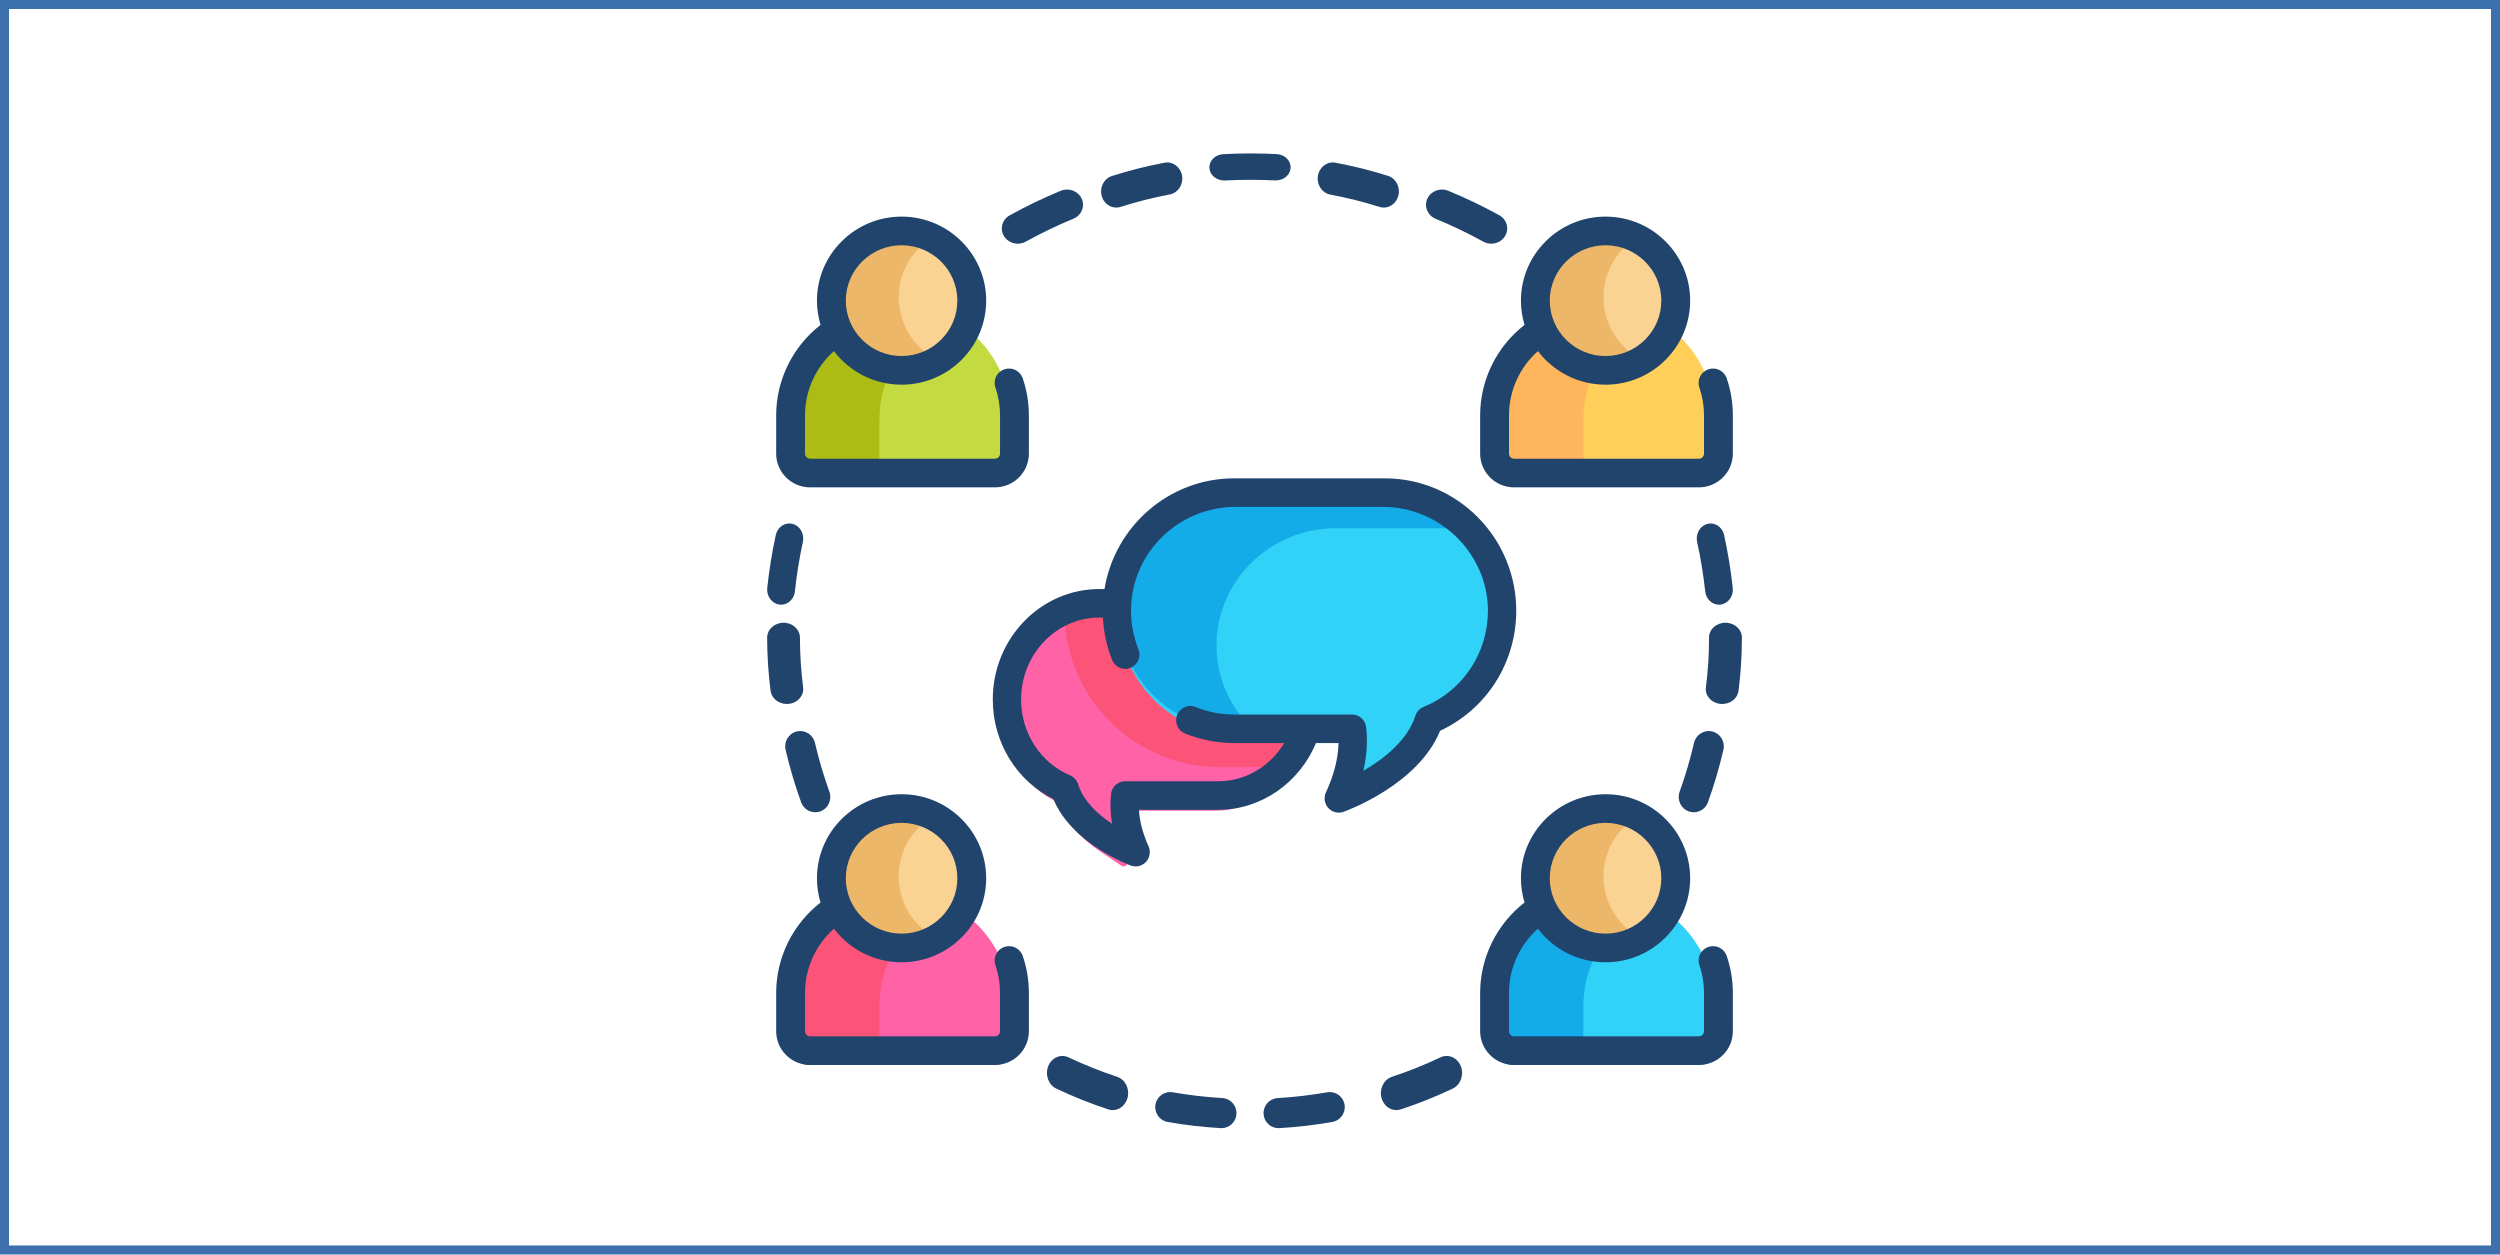 <?xml version="1.0" encoding="UTF-8"?>
<svg width="277px" height="139px" viewBox="0 0 277 139" version="1.1" xmlns="http://www.w3.org/2000/svg" xmlns:xlink="http://www.w3.org/1999/xlink">
    <!-- Generator: sketchtool 51.3 (57544) - http://www.bohemiancoding.com/sketch -->
    <title>3762CED1-589B-4131-B032-FA615FA194EE</title>
    <desc>Created with sketchtool.</desc>
    <defs>
        <rect id="path-1" x="0" y="0" width="277" height="139"></rect>
    </defs>
    <g id="Diseño" stroke="none" stroke-width="1" fill="none" fill-rule="evenodd">
        <g id="Release_04_wikis" transform="translate(-750, -746)">
            <g id="img_generica" transform="translate(750, 746)">
                <g id="Group-4">
                    <g id="Bitmap">
                        <mask id="mask-2" fill="white">
                            <use xlink:href="#path-1"></use>
                        </mask>
                        <rect stroke="#3D71AE" x="0.5" y="0.5" width="276" height="138"></rect>
                    </g>
                </g>
                <g id="group-1" transform="translate(85, 17)" fill-rule="nonzero">
                    <path d="M25.368,36 L4.632,36 C3.731,36 3,35.238 3,34.298 L3,29.521 C3,22.606 8.373,17 15,17 C21.627,17 27,22.606 27,29.521 L27,34.298 C27,35.238 26.269,36 25.368,36 Z" id="Shape" fill="#C3DA40"></path>
                    <path d="M36.879,77.33 C34.554,75.768 33.06,73.977 32.439,72.007 C28.526,70.317 26,66.36 26,61.914 C26,55.896 30.66,51 36.389,51 L49.611,51 C55.339,51 60,55.896 60,61.914 C60,67.931 55.34,72.827 49.611,72.827 L39.358,72.827 C39.27,73.727 39.305,74.665 39.464,75.615 L39.939,78.467 C40.005,78.86 39.578,79.143 39.251,78.923 L36.879,77.33 Z" id="Shape" fill="#FF62A7"></path>
                    <path d="M61,61.899 C61,55.889 56.307,51 50.537,51 L37.221,51 C35.72,51 34.292,51.334 33,51.93 C33.556,60.952 41.152,68 50.205,68 L59.202,68 C60.337,66.258 61,64.157 61,61.899 Z" id="Shape" fill="#FC5479"></path>
                    <path d="M64.851,68.658 C65.181,67.225 65.277,65.818 65.138,64.475 L52.327,64.475 C45.123,64.475 39.111,58.707 39.002,51.443 C38.89,44.05 44.821,38 52.128,38 L68.688,38 C75.908,38 81.914,43.799 81.999,51.079 C82.063,56.542 78.852,61.418 73.85,63.487 C72.774,66.774 69.711,69.118 67.325,70.507 L64.867,71.938 C64.529,72.135 64.12,71.83 64.209,71.446 L64.851,68.658 Z" id="Shape" fill="#31D2F7"></path>
                    <path d="M49.79,54.733 C49.677,47.473 55.641,41.531 62.987,41.531 L78,41.531 C75.594,39.34 72.366,38 68.849,38 L52.199,38 C44.853,38 38.889,43.942 39.002,51.202 C39.112,58.335 45.156,64 52.399,64 L54.027,64 C51.476,61.679 49.847,58.401 49.79,54.733 Z" id="Shape" fill="#13ACE8"></path>
                    <path d="M103.368,36 L82.632,36 C81.731,36 81,35.238 81,34.298 L81,29.521 C81,22.606 86.373,17 93,17 C99.627,17 105,22.606 105,29.521 L105,34.298 C105,35.238 104.269,36 103.368,36 Z" id="Shape" fill="#FFCF59"></path>
                    <path d="M25.368,101 L4.632,101 C3.731,101 3,100.238 3,99.297 L3,94.521 C3,87.606 8.373,82 15,82 C21.627,82 27,87.606 27,94.521 L27,99.297 C27,100.238 26.269,101 25.368,101 Z" id="Shape" fill="#FF62A7"></path>
                    <path d="M103.368,101 L82.632,101 C81.731,101 81,100.238 81,99.297 L81,94.521 C81,87.606 86.373,82 93,82 C99.627,82 105,87.606 105,94.521 L105,99.297 C105,100.238 104.269,101 103.368,101 Z" id="Shape" fill="#31D2F7"></path>
                    <path d="M12.437,34.298 L12.437,29.521 C12.437,24.311 15.56,19.845 20,17.959 C18.547,17.342 16.953,17 15.281,17 C8.499,17 3,22.606 3,29.521 L3,34.298 C3,35.238 3.748,36 4.67,36 L14.107,36 C13.185,36 12.437,35.238 12.437,34.298 Z" id="Shape" fill="#ADBC15"></path>
                    <path d="M90.437,34.298 L90.437,29.521 C90.437,24.311 93.56,19.845 98,17.959 C96.547,17.342 94.953,17 93.281,17 C86.499,17 81,22.606 81,29.521 L81,34.298 C81,35.238 81.748,36 82.67,36 L92.107,36 C91.185,36 90.437,35.238 90.437,34.298 Z" id="Shape" fill="#FFB55C"></path>
                    <path d="M12.437,99.297 L12.437,94.521 C12.437,89.311 15.56,84.845 20,82.959 C18.547,82.342 16.953,82 15.281,82 C8.499,82 3,87.606 3,94.521 L3,99.297 C3,100.238 3.748,101 4.67,101 L14.107,101 C13.185,101 12.437,100.238 12.437,99.297 Z" id="Shape" fill="#FC5479"></path>
                    <path d="M90.437,99.297 L90.437,94.521 C90.437,89.311 93.56,84.845 98,82.959 C96.547,82.342 94.953,82 93.281,82 C86.499,82 81,87.606 81,94.521 L81,99.297 C81,100.238 81.748,101 82.67,101 L92.107,101 C91.185,101 90.437,100.238 90.437,99.297 Z" id="Shape" fill="#13ACE8"></path>
                    <g id="Group" transform="translate(7, 8)" fill="#FAD393">
                        <path d="M8.015,15.728 C3.708,15.728 0.203,12.237 0.203,7.945 C0.203,3.653 3.708,0.162 8.015,0.162 C12.323,0.162 15.828,3.653 15.828,7.945 C15.828,12.237 12.323,15.728 8.015,15.728 Z" id="Shape"></path>
                        <path d="M86.099,15.728 C81.791,15.728 78.287,12.237 78.287,7.945 C78.287,3.653 81.791,0.162 86.099,0.162 C90.407,0.162 93.911,3.653 93.911,7.945 C93.911,12.237 90.407,15.728 86.099,15.728 Z" id="Shape"></path>
                        <path d="M8.015,79.881 C3.708,79.881 0.203,76.39 0.203,72.098 C0.203,67.807 3.708,64.315 8.015,64.315 C12.323,64.315 15.828,67.806 15.828,72.098 C15.828,76.39 12.323,79.881 8.015,79.881 Z" id="Shape"></path>
                        <path d="M86.099,79.881 C81.791,79.881 78.287,76.39 78.287,72.098 C78.287,67.807 81.791,64.315 86.099,64.315 C90.407,64.315 93.911,67.806 93.911,72.098 C93.911,76.39 90.407,79.881 86.099,79.881 Z" id="Shape"></path>
                    </g>
                    <g id="Group" transform="translate(7, 8)" fill="#EDB769">
                        <path d="M7.581,7.945 C7.581,4.982 9.253,2.401 11.705,1.087 C10.605,0.497 9.349,0.162 8.015,0.162 C3.708,0.162 0.203,3.653 0.203,7.945 C0.203,12.237 3.708,15.728 8.015,15.728 C9.349,15.728 10.605,15.393 11.705,14.803 C9.253,13.489 7.581,10.908 7.581,7.945 Z" id="Shape"></path>
                        <path d="M85.669,7.945 C85.669,4.982 87.34,2.401 89.793,1.087 C88.693,0.497 87.437,0.162 86.103,0.162 C81.795,0.162 78.291,3.653 78.291,7.945 C78.291,12.237 81.795,15.728 86.103,15.728 C87.437,15.728 88.693,15.393 89.793,14.803 C87.34,13.489 85.669,10.908 85.669,7.945 Z" id="Shape"></path>
                        <path d="M7.581,72.098 C7.581,69.135 9.253,66.554 11.705,65.24 C10.605,64.65 9.349,64.315 8.015,64.315 C3.708,64.315 0.203,67.806 0.203,72.098 C0.203,76.39 3.708,79.881 8.015,79.881 C9.349,79.881 10.605,79.546 11.705,78.956 C9.253,77.642 7.581,75.061 7.581,72.098 Z" id="Shape"></path>
                        <path d="M85.669,72.098 C85.669,69.135 87.34,66.554 89.793,65.24 C88.693,64.65 87.437,64.315 86.103,64.315 C81.795,64.315 78.291,67.806 78.291,72.098 C78.291,76.39 81.795,79.881 86.103,79.881 C87.437,79.881 88.693,79.546 89.793,78.956 C87.34,77.642 85.669,75.061 85.669,72.098 Z" id="Shape"></path>
                    </g>
                    <path d="M27.772,10 C28.074,10 28.379,9.926 28.659,9.772 C30.359,8.832 32.133,7.978 33.934,7.234 C34.831,6.863 35.242,5.871 34.853,5.016 C34.464,4.161 33.422,3.769 32.525,4.14 C30.599,4.936 28.7,5.849 26.882,6.855 C26.036,7.322 25.749,8.354 26.239,9.16 C26.568,9.699 27.162,10 27.772,10 Z" id="Shape" fill="#21446D"></path>
                    <path d="M62.391,4.56 C64.226,4.9 66.061,5.359 67.844,5.925 C68.004,5.976 68.165,6 68.323,6 C69.046,6 69.713,5.496 69.93,4.717 C70.194,3.768 69.688,2.77 68.8,2.488 C66.891,1.882 64.928,1.39 62.964,1.027 C62.052,0.858 61.183,1.511 61.025,2.487 C60.867,3.463 61.478,4.39 62.391,4.56 Z" id="Shape" fill="#21446D"></path>
                    <path d="M50.648,3 C50.68,3 50.713,2.999 50.746,2.997 C51.682,2.948 52.633,2.924 53.573,2.924 C53.575,2.924 53.576,2.924 53.578,2.924 C54.471,2.924 55.373,2.946 56.259,2.99 C57.173,3.036 57.947,2.418 57.997,1.612 C58.048,0.806 57.352,0.116 56.443,0.071 C55.496,0.024 54.532,0 53.578,0 C53.576,0 53.575,0 53.573,0 C52.569,0 51.553,0.026 50.552,0.079 C49.643,0.126 48.949,0.818 49.003,1.624 C49.054,2.401 49.781,3 50.648,3 Z" id="Shape" fill="#21446D"></path>
                    <path d="M104.181,41.046 C103.355,41.259 102.846,42.157 103.042,43.052 C103.437,44.848 103.738,46.691 103.938,48.529 C104.03,49.376 104.694,50 105.462,50 C105.522,50 105.582,49.996 105.643,49.988 C106.486,49.881 107.089,49.053 106.989,48.14 C106.776,46.174 106.454,44.202 106.031,42.28 C105.834,41.385 105.006,40.832 104.181,41.046 Z" id="Shape" fill="#21446D"></path>
                    <path d="M101.101,70.727 C100.786,71.606 101.233,72.578 102.101,72.898 C102.289,72.967 102.482,73 102.672,73 C103.355,73 103.996,72.573 104.243,71.885 C104.923,69.994 105.498,68.041 105.955,66.083 C106.167,65.173 105.61,64.26 104.712,64.046 C103.815,63.831 102.913,64.394 102.701,65.305 C102.274,67.135 101.736,68.959 101.101,70.727 Z" id="Shape" fill="#21446D"></path>
                    <path d="M74.07,7.244 C75.872,7.985 77.648,8.836 79.35,9.774 C79.628,9.927 79.931,10 80.231,10 C80.842,10 81.437,9.696 81.764,9.153 C82.251,8.345 81.961,7.311 81.115,6.845 C79.294,5.841 77.393,4.931 75.466,4.138 C74.568,3.769 73.529,4.166 73.144,5.024 C72.759,5.881 73.173,6.875 74.07,7.244 Z" id="Shape" fill="#21446D"></path>
                    <path d="M3.285,64.046 C2.388,64.262 1.833,65.175 2.045,66.086 C2.503,68.045 3.08,69.996 3.761,71.886 C4.008,72.574 4.648,73 5.329,73 C5.52,73 5.713,72.967 5.902,72.897 C6.769,72.576 7.215,71.603 6.898,70.724 C6.263,68.958 5.723,67.135 5.296,65.304 C5.083,64.393 4.184,63.83 3.285,64.046 Z" id="Shape" fill="#21446D"></path>
                    <path d="M38.678,6 C38.838,6 39,5.976 39.162,5.924 C40.944,5.354 42.778,4.89 44.614,4.545 C45.526,4.373 46.135,3.447 45.974,2.475 C45.813,1.504 44.943,0.856 44.03,1.027 C42.066,1.397 40.103,1.893 38.195,2.503 C37.308,2.788 36.805,3.783 37.071,4.728 C37.29,5.501 37.956,6 38.678,6 Z" id="Shape" fill="#21446D"></path>
                    <path d="M106.18,52 C105.175,52 104.361,52.731 104.361,53.632 L104.361,53.735 C104.361,55.553 104.243,57.385 104.012,59.18 C103.897,60.076 104.612,60.886 105.611,60.989 C105.682,60.996 105.752,61 105.822,61 C106.733,61 107.52,60.387 107.627,59.555 C107.875,57.636 108,55.678 108,53.735 L108,53.632 C108,52.731 107.185,52 106.18,52 Z" id="Shape" fill="#21446D"></path>
                    <path d="M62.057,104.025 C60.25,104.345 58.401,104.561 56.561,104.668 C55.647,104.721 54.95,105.51 55.003,106.429 C55.054,107.316 55.784,108 56.655,108 C56.687,108 56.72,107.999 56.752,107.997 C58.719,107.883 60.697,107.651 62.63,107.31 C63.531,107.15 64.133,106.286 63.975,105.379 C63.817,104.472 62.958,103.866 62.057,104.025 Z" id="Shape" fill="#21446D"></path>
                    <path d="M50.437,104.663 C48.597,104.558 46.748,104.343 44.941,104.025 C44.039,103.866 43.182,104.475 43.025,105.383 C42.868,106.291 43.471,107.156 44.372,107.315 C46.304,107.655 48.282,107.885 50.25,107.997 C50.282,107.999 50.313,108 50.345,108 C51.217,108 51.947,107.313 51.997,106.425 C52.049,105.504 51.351,104.715 50.437,104.663 Z" id="Shape" fill="#21446D"></path>
                    <path d="M38.775,102.307 C36.952,101.708 35.141,100.984 33.393,100.154 C32.524,99.742 31.515,100.183 31.141,101.14 C30.766,102.096 31.167,103.206 32.036,103.618 C33.907,104.506 35.845,105.28 37.796,105.921 C37.959,105.974 38.124,106 38.286,106 C39.025,106 39.706,105.471 39.928,104.653 C40.198,103.655 39.682,102.604 38.775,102.307 Z" id="Shape" fill="#21446D"></path>
                    <path d="M1.368,49.989 C1.427,49.996 1.486,50 1.545,50 C2.319,50 2.986,49.374 3.076,48.525 C3.271,46.686 3.568,44.843 3.959,43.046 C4.153,42.151 3.639,41.255 2.81,41.045 C1.98,40.834 1.15,41.389 0.955,42.285 C0.537,44.207 0.219,46.179 0.01,48.146 C-0.087,49.059 0.521,49.884 1.368,49.989 Z" id="Shape" fill="#21446D"></path>
                    <path d="M74.604,100.155 C72.856,100.986 71.046,101.711 69.223,102.31 C68.316,102.609 67.801,103.659 68.072,104.656 C68.295,105.473 68.977,106 69.715,106 C69.877,106 70.043,105.974 70.207,105.92 C72.158,105.279 74.095,104.503 75.965,103.614 C76.835,103.201 77.235,102.092 76.859,101.137 C76.483,100.182 75.474,99.742 74.604,100.155 Z" id="Shape" fill="#21446D"></path>
                    <path d="M2.394,60.989 C3.39,60.883 4.104,60.063 3.988,59.158 C3.755,57.342 3.636,55.489 3.634,53.649 C3.633,52.738 2.819,52 1.817,52 C1.816,52 1.816,52 1.815,52 C0.812,52.001 -0.001,52.741 7.01996331e-07,53.653 C0.002,55.618 0.13,57.599 0.379,59.54 C0.487,60.381 1.272,61 2.181,61 C2.251,61 2.322,60.996 2.394,60.989 Z" id="Shape" fill="#21446D"></path>
                    <path d="M4.765,37 L25.234,37 C27.311,37 29,35.322 29,33.26 L29,29.021 C29,27.613 28.77,26.229 28.316,24.907 C28.03,24.077 27.121,23.634 26.287,23.917 C25.451,24.201 25.005,25.103 25.29,25.933 C25.631,26.923 25.803,27.963 25.803,29.021 L25.803,33.261 C25.803,33.572 25.548,33.825 25.234,33.825 L4.765,33.825 C4.451,33.825 4.196,33.572 4.196,33.261 L4.196,29.021 C4.196,26.29 5.377,23.704 7.401,21.901 C9.113,24.159 11.835,25.623 14.894,25.623 C20.064,25.623 24.27,21.446 24.27,16.311 C24.27,11.177 20.064,7 14.895,7 C9.725,7 5.519,11.177 5.519,16.311 C5.519,17.245 5.66,18.147 5.919,18.998 C2.828,21.404 1,25.101 1,29.021 L1,33.261 C1,35.322 2.689,37 4.765,37 Z M14.895,10.175 C18.302,10.175 21.074,12.927 21.074,16.311 C21.074,19.695 18.302,22.448 14.895,22.448 C11.488,22.448 8.716,19.695 8.716,16.311 C8.716,12.927 11.487,10.175 14.895,10.175 Z" id="Shape" fill="#21446D"></path>
                    <path d="M79,29.021 L79,33.26 C79,35.322 80.689,37 82.765,37 L103.235,37 C105.311,37 107,35.322 107,33.26 L107,29.021 C107,27.613 106.77,26.229 106.316,24.907 C106.03,24.077 105.121,23.634 104.287,23.917 C103.451,24.201 103.005,25.103 103.29,25.933 C103.631,26.923 103.803,27.963 103.803,29.021 L103.803,33.261 C103.803,33.572 103.548,33.825 103.235,33.825 L82.765,33.825 C82.452,33.825 82.197,33.572 82.197,33.261 L82.197,29.021 C82.197,26.29 83.377,23.704 85.401,21.901 C87.114,24.159 89.835,25.623 92.895,25.623 C98.064,25.623 102.27,21.446 102.27,16.311 C102.27,11.177 98.064,7 92.895,7 C87.725,7 83.519,11.177 83.519,16.311 C83.519,17.245 83.66,18.147 83.919,18.998 C80.827,21.404 79,25.1 79,29.021 Z M92.895,10.174 C96.302,10.174 99.074,12.927 99.074,16.311 C99.074,19.695 96.302,22.448 92.895,22.448 C89.488,22.448 86.716,19.695 86.716,16.311 C86.716,12.927 89.488,10.174 92.895,10.174 Z" id="Shape" fill="#21446D"></path>
                    <path d="M104.286,87.917 C103.451,88.2 103.005,89.102 103.29,89.932 C103.63,90.923 103.803,91.962 103.803,93.021 L103.803,97.26 C103.803,97.572 103.548,97.825 103.234,97.825 L82.765,97.825 C82.452,97.825 82.197,97.572 82.197,97.26 L82.197,93.021 C82.197,90.29 83.377,87.703 85.401,85.901 C87.114,88.159 89.835,89.623 92.895,89.623 C98.064,89.623 102.27,85.446 102.27,80.311 C102.27,75.177 98.064,71 92.895,71 C87.725,71 83.519,75.177 83.519,80.311 C83.519,81.245 83.66,82.146 83.918,82.998 C80.828,85.404 79,89.1 79,93.021 L79,97.26 C79,99.322 80.689,101 82.765,101 L103.235,101 C105.311,101 107,99.323 107,97.26 L107,93.021 C107,91.613 106.77,90.229 106.316,88.907 C106.03,88.077 105.121,87.634 104.286,87.917 Z M92.895,74.174 C96.302,74.174 99.074,76.927 99.074,80.311 C99.074,83.695 96.302,86.448 92.895,86.448 C89.488,86.448 86.716,83.695 86.716,80.311 C86.716,76.927 89.488,74.174 92.895,74.174 Z" id="Shape" fill="#21446D"></path>
                    <path d="M26.286,87.917 C25.451,88.2 25.005,89.102 25.29,89.932 C25.631,90.923 25.803,91.962 25.803,93.021 L25.803,97.26 C25.803,97.572 25.548,97.825 25.234,97.825 L4.765,97.825 C4.452,97.825 4.197,97.572 4.197,97.26 L4.197,93.021 C4.197,90.29 5.377,87.703 7.401,85.901 C9.114,88.159 11.835,89.623 14.895,89.623 C20.064,89.623 24.27,85.446 24.27,80.311 C24.27,75.177 20.064,71 14.895,71 C9.725,71 5.519,75.177 5.519,80.311 C5.519,81.245 5.66,82.146 5.918,82.998 C2.828,85.404 1,89.1 1,93.021 L1,97.26 C1,99.322 2.689,101 4.765,101 L25.235,101 C27.311,101 29,99.323 29,97.26 L29,93.021 C29,91.613 28.77,90.229 28.316,88.907 C28.03,88.077 27.12,87.634 26.286,87.917 Z M14.895,74.174 C18.302,74.174 21.074,76.927 21.074,80.311 C21.074,83.695 18.302,86.448 14.895,86.448 C11.488,86.448 8.716,83.695 8.716,80.311 C8.716,76.927 11.487,74.174 14.895,74.174 Z" id="Shape" fill="#21446D"></path>
                    <path d="M68.44,36 L51.738,36 C44.521,36 38.516,41.318 37.376,48.267 L36.806,48.267 C30.296,48.267 25,53.753 25,60.496 C25,65.247 27.611,69.501 31.711,71.528 C33.726,76.444 40.012,78.802 40.291,78.904 C40.466,78.969 40.648,79 40.828,79 C41.257,79 41.677,78.822 41.98,78.493 C42.409,78.026 42.519,77.345 42.257,76.766 C41.626,75.364 41.27,74.01 41.195,72.725 L49.968,72.725 C54.821,72.725 58.997,69.676 60.81,65.331 L63.309,65.331 C63.265,67.063 62.799,68.893 61.916,70.79 C61.647,71.367 61.749,72.05 62.173,72.522 C62.476,72.859 62.901,73.042 63.337,73.042 C63.512,73.042 63.688,73.013 63.859,72.952 C64.208,72.828 72.131,69.95 74.563,63.972 C79.711,61.573 83,56.426 83,50.666 C83,42.579 76.468,36 68.44,36 Z M72.731,61.327 C72.306,61.501 71.974,61.847 71.834,62.287 C70.953,65.057 68.272,67.119 66.06,68.405 C66.44,66.757 66.544,65.145 66.37,63.584 C66.28,62.781 65.612,62.169 64.809,62.169 L51.738,62.169 C50.235,62.169 48.8,61.874 47.485,61.339 C46.903,61.102 46.237,61.231 45.793,61.679 L45.771,61.701 C44.982,62.496 45.258,63.842 46.292,64.265 C47.975,64.952 49.813,65.331 51.738,65.331 L57.295,65.331 C55.757,67.872 53.049,69.563 49.968,69.563 L39.667,69.563 C38.871,69.563 38.196,70.163 38.108,70.96 C37.989,72.04 38.026,73.148 38.216,74.279 C36.692,73.266 35.066,71.802 34.468,69.927 C34.323,69.472 34.003,69.09 33.566,68.906 C30.269,67.514 28.139,64.213 28.139,60.496 C28.139,55.497 32.027,51.429 36.806,51.429 L37.198,51.429 C37.282,53.081 37.641,54.662 38.227,56.126 C38.645,57.172 39.983,57.455 40.774,56.658 C40.782,56.65 40.79,56.642 40.797,56.635 C41.239,56.189 41.37,55.522 41.137,54.938 C40.579,53.542 40.285,52.012 40.32,50.41 C40.457,44.13 45.664,39.162 51.899,39.162 L68.248,39.162 C74.55,39.162 79.88,44.355 79.861,50.703 C79.846,55.393 77.051,59.56 72.731,61.327 Z" id="Shape" fill="#21446D"></path>
                </g>
            </g>
        </g>
    </g>
</svg>